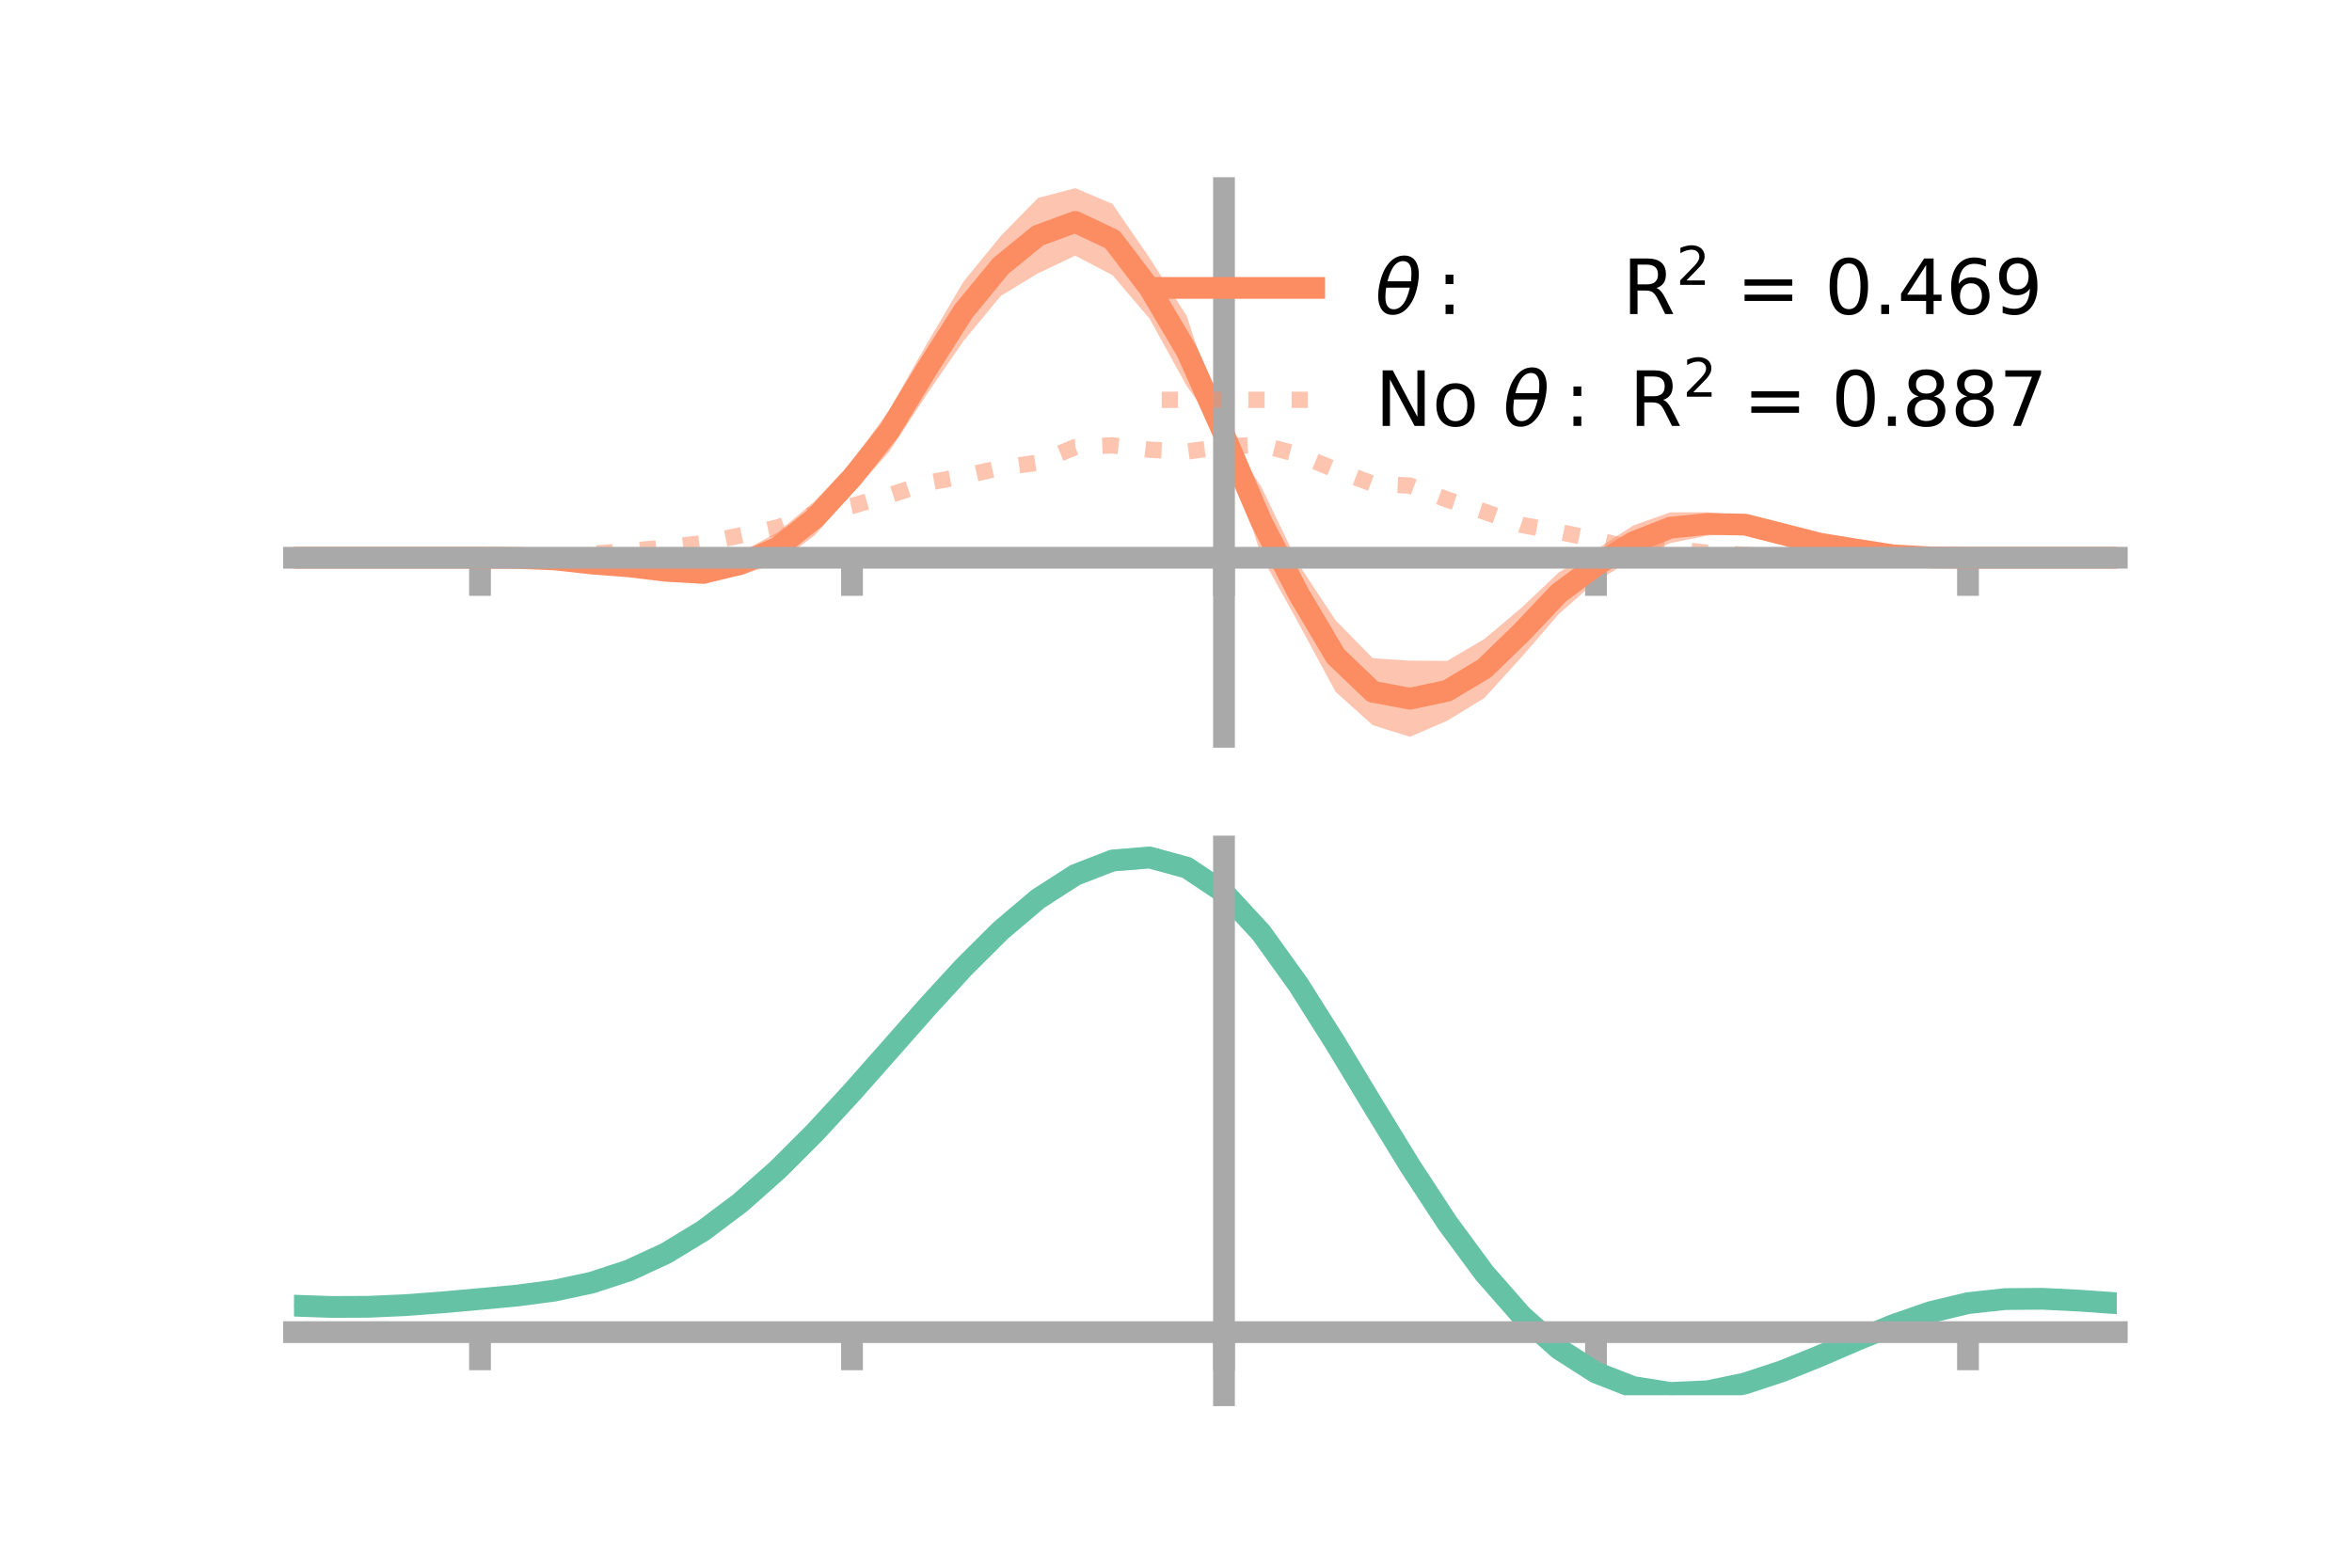 <?xml version="1.0" encoding="utf-8" standalone="no"?>
<!DOCTYPE svg PUBLIC "-//W3C//DTD SVG 1.1//EN"
  "http://www.w3.org/Graphics/SVG/1.1/DTD/svg11.dtd">
<!-- Created with matplotlib (https://matplotlib.org/) -->
<svg height="144pt" version="1.1" viewBox="0 0 216 144" width="216pt" xmlns="http://www.w3.org/2000/svg" xmlns:xlink="http://www.w3.org/1999/xlink">
 <defs>
  <style type="text/css">*{stroke-linecap:butt;stroke-linejoin:round;}</style>
 </defs>
 <g id="figure_1">
  <g id="patch_1">
   <path d="M 0 144 
L 216 144 
L 216 0 
L 0 0 
z
" style="fill:none;"/>
  </g>
  <g id="axes_1">
   <g id="patch_2">
    <path d="M 27 67.68 
L 194.4 67.68 
L 194.4 17.28 
L 27 17.28 
z
" style="fill:none;"/>
   </g>
   <g id="PolyCollection_1">
    <path clip-path="url(#p5fa60155ef)" d="M 27 51.232 
L 27 51.232 
L 30.416 51.232 
L 33.833 51.232 
L 37.249 51.232 
L 40.665 51.232 
L 44.082 51.231 
L 47.498 51.189 
L 50.914 51.197 
L 54.331 51.397 
L 57.747 51.629 
L 61.163 51.895 
L 64.58 51.835 
L 67.996 50.74 
L 71.412 48.898 
L 74.829 46.022 
L 78.245 42.416 
L 81.661 37.671 
L 85.078 31.645 
L 88.494 25.855 
L 91.91 21.674 
L 95.327 18.184 
L 98.743 17.28 
L 102.159 18.723 
L 105.576 23.695 
L 108.992 29.03 
L 112.408 39.602 
L 115.824 44.691 
L 119.241 51.791 
L 122.657 56.98 
L 126.073 60.463 
L 129.49 60.682 
L 132.906 60.701 
L 136.322 58.694 
L 139.739 55.815 
L 143.155 52.573 
L 146.571 50.489 
L 149.988 48.267 
L 153.404 47.059 
L 156.82 47.055 
L 160.237 47.382 
L 163.653 48.503 
L 167.069 49.538 
L 170.486 50.119 
L 173.902 50.824 
L 177.318 51.144 
L 180.735 51.232 
L 184.151 51.232 
L 187.567 51.232 
L 190.984 51.232 
L 194.4 51.232 
L 194.4 51.232 
L 194.4 51.232 
L 190.984 51.232 
L 187.567 51.232 
L 184.151 51.232 
L 180.735 51.234 
L 177.318 51.268 
L 173.902 51.209 
L 170.486 50.854 
L 167.069 50.32 
L 163.653 49.596 
L 160.237 48.989 
L 156.82 49.194 
L 153.404 49.884 
L 149.988 51.361 
L 146.571 53.405 
L 143.155 56.401 
L 139.739 60.359 
L 136.322 64.115 
L 132.906 66.203 
L 129.49 67.68 
L 126.073 66.616 
L 122.657 63.556 
L 119.241 57.224 
L 115.824 51.068 
L 112.408 40.199 
L 108.992 35.477 
L 105.576 29.277 
L 102.159 25.271 
L 98.743 23.486 
L 95.327 25.106 
L 91.91 27.181 
L 88.494 31.314 
L 85.078 36.282 
L 81.661 41.489 
L 78.245 45.354 
L 74.829 49.167 
L 71.412 51.717 
L 67.996 52.854 
L 64.58 53.42 
L 61.163 52.97 
L 57.747 52.418 
L 54.331 52.116 
L 50.914 51.564 
L 47.498 51.312 
L 44.082 51.233 
L 40.665 51.232 
L 37.249 51.232 
L 33.833 51.232 
L 30.416 51.232 
L 27 51.232 
z
" style="fill:#fc8d62;fill-opacity:0.5;"/>
   </g>
   <g id="matplotlib.axis_1">
    <g id="xtick_1">
     <g id="line2d_1">
      <defs>
       <path d="M 0 0 
L 0 3.5 
" id="m88a9806aa4" style="stroke:#a9a9a9;stroke-width:2;"/>
      </defs>
      <g>
       <use style="fill:#a9a9a9;stroke:#a9a9a9;stroke-width:2;" x="44.082" xlink:href="#m88a9806aa4" y="51.232"/>
      </g>
     </g>
    </g>
    <g id="xtick_2">
     <g id="line2d_2">
      <g>
       <use style="fill:#a9a9a9;stroke:#a9a9a9;stroke-width:2;" x="78.245" xlink:href="#m88a9806aa4" y="51.232"/>
      </g>
     </g>
    </g>
    <g id="xtick_3">
     <g id="line2d_3">
      <g>
       <use style="fill:#a9a9a9;stroke:#a9a9a9;stroke-width:2;" x="112.408" xlink:href="#m88a9806aa4" y="51.232"/>
      </g>
     </g>
    </g>
    <g id="xtick_4">
     <g id="line2d_4">
      <g>
       <use style="fill:#a9a9a9;stroke:#a9a9a9;stroke-width:2;" x="146.571" xlink:href="#m88a9806aa4" y="51.232"/>
      </g>
     </g>
    </g>
    <g id="xtick_5">
     <g id="line2d_5">
      <g>
       <use style="fill:#a9a9a9;stroke:#a9a9a9;stroke-width:2;" x="180.735" xlink:href="#m88a9806aa4" y="51.232"/>
      </g>
     </g>
    </g>
   </g>
   <g id="matplotlib.axis_2"/>
   <g id="line2d_6">
    <path clip-path="url(#p5fa60155ef)" d="M 27 51.232 
L 30.416 51.232 
L 33.833 51.232 
L 37.249 51.232 
L 40.665 51.232 
L 44.082 51.232 
L 47.498 51.251 
L 50.914 51.38 
L 54.331 51.757 
L 57.747 52.023 
L 61.163 52.432 
L 64.58 52.628 
L 67.996 51.797 
L 71.412 50.307 
L 74.829 47.595 
L 78.245 43.885 
L 81.661 39.58 
L 85.078 33.964 
L 88.494 28.584 
L 91.91 24.427 
L 95.327 21.645 
L 98.743 20.383 
L 102.159 21.997 
L 105.576 26.486 
L 108.992 32.254 
L 112.408 39.9 
L 115.824 47.879 
L 119.241 54.508 
L 122.657 60.268 
L 126.073 63.54 
L 129.49 64.181 
L 132.906 63.452 
L 136.322 61.405 
L 139.739 58.087 
L 143.155 54.487 
L 146.571 51.947 
L 149.988 49.814 
L 153.404 48.472 
L 156.82 48.125 
L 160.237 48.186 
L 163.653 49.05 
L 167.069 49.929 
L 170.486 50.486 
L 173.902 51.016 
L 177.318 51.206 
L 180.735 51.233 
L 184.151 51.232 
L 187.567 51.232 
L 190.984 51.232 
L 194.4 51.232 
" style="fill:none;stroke:#fc8d62;stroke-linecap:square;stroke-width:2;"/>
   </g>
   <g id="line2d_7">
    <path clip-path="url(#p5fa60155ef)" d="M 27 51.232 
L 30.416 51.232 
L 33.833 51.232 
L 37.249 51.232 
L 40.665 51.232 
L 44.082 51.232 
L 47.498 51.182 
L 50.914 51.137 
L 54.331 50.873 
L 57.747 50.61 
L 61.163 50.283 
L 64.58 49.884 
L 67.996 49.18 
L 71.412 48.455 
L 74.829 47.172 
L 78.245 46.468 
L 81.661 45.504 
L 85.078 44.368 
L 88.494 43.735 
L 91.91 42.968 
L 95.327 42.496 
L 98.743 41.064 
L 102.159 40.908 
L 105.576 41.307 
L 108.992 41.475 
L 112.408 41.02 
L 115.824 40.854 
L 119.241 41.738 
L 122.657 43.153 
L 126.073 44.438 
L 129.49 44.606 
L 132.906 45.89 
L 136.322 46.998 
L 139.739 48.213 
L 143.155 48.849 
L 146.571 49.562 
L 149.988 50.392 
L 153.404 50.405 
L 156.82 50.771 
L 160.237 50.96 
L 163.653 51.22 
L 167.069 51.347 
L 170.486 51.375 
L 173.902 51.264 
L 177.318 51.275 
L 180.735 51.232 
L 184.151 51.232 
L 187.567 51.232 
L 190.984 51.232 
L 194.4 51.232 
" style="fill:none;stroke:#fc8d62;stroke-dasharray:1.5,2.475;stroke-dashoffset:0;stroke-opacity:0.5;stroke-width:1.5;"/>
   </g>
   <g id="patch_3">
    <path d="M 112.408 67.68 
L 112.408 17.28 
" style="fill:none;stroke:#a9a9a9;stroke-linecap:square;stroke-linejoin:miter;stroke-width:2;"/>
   </g>
   <g id="patch_4">
    <path d="M 194.4 67.68 
L 194.4 17.28 
" style="fill:none;"/>
   </g>
   <g id="patch_5">
    <path d="M 27 51.232 
L 194.4 51.232 
" style="fill:none;stroke:#a9a9a9;stroke-linecap:square;stroke-linejoin:miter;stroke-width:2;"/>
   </g>
   <g id="patch_6">
    <path d="M 27 17.28 
L 194.4 17.28 
" style="fill:none;"/>
   </g>
   <g id="legend_1">
    <g id="line2d_8">
     <path d="M 106.69 26.449 
L 120.69 26.449 
" style="fill:none;stroke:#fc8d62;stroke-linecap:square;stroke-width:2;"/>
    </g>
    <g id="line2d_9"/>
    <g id="text_1">
     <!-- $\theta:$      R$^{2}$ = 0.469 -->
     <g transform="translate(126.29 28.899)scale(0.07 -0.07)">
      <defs>
       <path d="M 45.516 34.672 
L 14.453 34.672 
Q 12.359 20.062 14.5 13.875 
Q 17.188 6.25 24.469 6.25 
Q 31.781 6.25 37.359 13.922 
Q 42.234 20.656 45.516 34.672 
z
M 47.016 42.969 
Q 48.344 56.844 46.625 61.719 
Q 43.953 69.438 36.766 69.438 
Q 29.297 69.438 23.828 61.812 
Q 19.531 55.672 16.156 42.969 
z
M 38.188 76.766 
Q 49.906 76.766 54.594 66.406 
Q 59.281 56.109 55.719 37.844 
Q 52.203 19.625 43.453 9.281 
Q 34.766 -1.125 23.047 -1.125 
Q 11.281 -1.125 6.641 9.281 
Q 2 19.625 5.516 37.844 
Q 9.078 56.109 17.719 66.406 
Q 26.422 76.766 38.188 76.766 
z
" id="DejaVuSans-Oblique-952"/>
       <path d="M 11.719 12.406 
L 22.016 12.406 
L 22.016 0 
L 11.719 0 
z
M 11.719 51.703 
L 22.016 51.703 
L 22.016 39.312 
L 11.719 39.312 
z
" id="DejaVuSans-58"/>
       <path id="DejaVuSans-32"/>
       <path d="M 44.391 34.188 
Q 47.562 33.109 50.562 29.594 
Q 53.562 26.078 56.594 19.922 
L 66.609 0 
L 56 0 
L 46.688 18.703 
Q 43.062 26.031 39.672 28.422 
Q 36.281 30.812 30.422 30.812 
L 19.672 30.812 
L 19.672 0 
L 9.812 0 
L 9.812 72.906 
L 32.078 72.906 
Q 44.578 72.906 50.734 67.672 
Q 56.891 62.453 56.891 51.906 
Q 56.891 45.016 53.688 40.469 
Q 50.484 35.938 44.391 34.188 
z
M 19.672 64.797 
L 19.672 38.922 
L 32.078 38.922 
Q 39.203 38.922 42.844 42.219 
Q 46.484 45.516 46.484 51.906 
Q 46.484 58.297 42.844 61.547 
Q 39.203 64.797 32.078 64.797 
z
" id="DejaVuSans-82"/>
       <path d="M 19.188 8.297 
L 53.609 8.297 
L 53.609 0 
L 7.328 0 
L 7.328 8.297 
Q 12.938 14.109 22.625 23.891 
Q 32.328 33.688 34.812 36.531 
Q 39.547 41.844 41.422 45.531 
Q 43.312 49.219 43.312 52.781 
Q 43.312 58.594 39.234 62.25 
Q 35.156 65.922 28.609 65.922 
Q 23.969 65.922 18.812 64.312 
Q 13.672 62.703 7.812 59.422 
L 7.812 69.391 
Q 13.766 71.781 18.938 73 
Q 24.125 74.219 28.422 74.219 
Q 39.75 74.219 46.484 68.547 
Q 53.219 62.891 53.219 53.422 
Q 53.219 48.922 51.531 44.891 
Q 49.859 40.875 45.406 35.406 
Q 44.188 33.984 37.641 27.219 
Q 31.109 20.453 19.188 8.297 
z
" id="DejaVuSans-50"/>
       <path d="M 10.594 45.406 
L 73.188 45.406 
L 73.188 37.203 
L 10.594 37.203 
z
M 10.594 25.484 
L 73.188 25.484 
L 73.188 17.188 
L 10.594 17.188 
z
" id="DejaVuSans-61"/>
       <path d="M 31.781 66.406 
Q 24.172 66.406 20.328 58.906 
Q 16.5 51.422 16.5 36.375 
Q 16.5 21.391 20.328 13.891 
Q 24.172 6.391 31.781 6.391 
Q 39.453 6.391 43.281 13.891 
Q 47.125 21.391 47.125 36.375 
Q 47.125 51.422 43.281 58.906 
Q 39.453 66.406 31.781 66.406 
z
M 31.781 74.219 
Q 44.047 74.219 50.516 64.516 
Q 56.984 54.828 56.984 36.375 
Q 56.984 17.969 50.516 8.266 
Q 44.047 -1.422 31.781 -1.422 
Q 19.531 -1.422 13.062 8.266 
Q 6.594 17.969 6.594 36.375 
Q 6.594 54.828 13.062 64.516 
Q 19.531 74.219 31.781 74.219 
z
" id="DejaVuSans-48"/>
       <path d="M 10.688 12.406 
L 21 12.406 
L 21 0 
L 10.688 0 
z
" id="DejaVuSans-46"/>
       <path d="M 37.797 64.312 
L 12.891 25.391 
L 37.797 25.391 
z
M 35.203 72.906 
L 47.609 72.906 
L 47.609 25.391 
L 58.016 25.391 
L 58.016 17.188 
L 47.609 17.188 
L 47.609 0 
L 37.797 0 
L 37.797 17.188 
L 4.891 17.188 
L 4.891 26.703 
z
" id="DejaVuSans-52"/>
       <path d="M 33.016 40.375 
Q 26.375 40.375 22.484 35.828 
Q 18.609 31.297 18.609 23.391 
Q 18.609 15.531 22.484 10.953 
Q 26.375 6.391 33.016 6.391 
Q 39.656 6.391 43.531 10.953 
Q 47.406 15.531 47.406 23.391 
Q 47.406 31.297 43.531 35.828 
Q 39.656 40.375 33.016 40.375 
z
M 52.594 71.297 
L 52.594 62.312 
Q 48.875 64.062 45.094 64.984 
Q 41.312 65.922 37.594 65.922 
Q 27.828 65.922 22.672 59.328 
Q 17.531 52.734 16.797 39.406 
Q 19.672 43.656 24.016 45.922 
Q 28.375 48.188 33.594 48.188 
Q 44.578 48.188 50.953 41.516 
Q 57.328 34.859 57.328 23.391 
Q 57.328 12.156 50.688 5.359 
Q 44.047 -1.422 33.016 -1.422 
Q 20.359 -1.422 13.672 8.266 
Q 6.984 17.969 6.984 36.375 
Q 6.984 53.656 15.188 63.938 
Q 23.391 74.219 37.203 74.219 
Q 40.922 74.219 44.703 73.484 
Q 48.484 72.75 52.594 71.297 
z
" id="DejaVuSans-54"/>
       <path d="M 10.984 1.516 
L 10.984 10.5 
Q 14.703 8.734 18.5 7.812 
Q 22.312 6.891 25.984 6.891 
Q 35.75 6.891 40.891 13.453 
Q 46.047 20.016 46.781 33.406 
Q 43.953 29.203 39.594 26.953 
Q 35.25 24.703 29.984 24.703 
Q 19.047 24.703 12.672 31.312 
Q 6.297 37.938 6.297 49.422 
Q 6.297 60.641 12.938 67.422 
Q 19.578 74.219 30.609 74.219 
Q 43.266 74.219 49.922 64.516 
Q 56.594 54.828 56.594 36.375 
Q 56.594 19.141 48.406 8.859 
Q 40.234 -1.422 26.422 -1.422 
Q 22.703 -1.422 18.891 -0.688 
Q 15.094 0.047 10.984 1.516 
z
M 30.609 32.422 
Q 37.25 32.422 41.125 36.953 
Q 45.016 41.5 45.016 49.422 
Q 45.016 57.281 41.125 61.844 
Q 37.25 66.406 30.609 66.406 
Q 23.969 66.406 20.094 61.844 
Q 16.219 57.281 16.219 49.422 
Q 16.219 41.5 20.094 36.953 
Q 23.969 32.422 30.609 32.422 
z
" id="DejaVuSans-57"/>
      </defs>
      <use transform="translate(0 0.766)" xlink:href="#DejaVuSans-Oblique-952"/>
      <use transform="translate(80.664 0.766)" xlink:href="#DejaVuSans-58"/>
      <use transform="translate(133.838 0.766)" xlink:href="#DejaVuSans-32"/>
      <use transform="translate(165.625 0.766)" xlink:href="#DejaVuSans-32"/>
      <use transform="translate(197.412 0.766)" xlink:href="#DejaVuSans-32"/>
      <use transform="translate(229.199 0.766)" xlink:href="#DejaVuSans-32"/>
      <use transform="translate(260.986 0.766)" xlink:href="#DejaVuSans-32"/>
      <use transform="translate(292.773 0.766)" xlink:href="#DejaVuSans-32"/>
      <use transform="translate(324.561 0.766)" xlink:href="#DejaVuSans-82"/>
      <use transform="translate(395 39.047)scale(0.7)" xlink:href="#DejaVuSans-50"/>
      <use transform="translate(442.271 0.766)" xlink:href="#DejaVuSans-32"/>
      <use transform="translate(474.058 0.766)" xlink:href="#DejaVuSans-61"/>
      <use transform="translate(557.847 0.766)" xlink:href="#DejaVuSans-32"/>
      <use transform="translate(589.634 0.766)" xlink:href="#DejaVuSans-48"/>
      <use transform="translate(653.257 0.766)" xlink:href="#DejaVuSans-46"/>
      <use transform="translate(685.044 0.766)" xlink:href="#DejaVuSans-52"/>
      <use transform="translate(748.667 0.766)" xlink:href="#DejaVuSans-54"/>
      <use transform="translate(812.29 0.766)" xlink:href="#DejaVuSans-57"/>
     </g>
    </g>
    <g id="line2d_10">
     <path d="M 106.69 36.724 
L 120.69 36.724 
" style="fill:none;stroke:#fc8d62;stroke-dasharray:1.5,2.475;stroke-dashoffset:0;stroke-opacity:0.5;stroke-width:1.5;"/>
    </g>
    <g id="line2d_11"/>
    <g id="text_2">
     <!-- No $\theta:$ R$^{2}$ = 0.887 -->
     <g transform="translate(126.29 39.174)scale(0.07 -0.07)">
      <defs>
       <path d="M 9.812 72.906 
L 23.094 72.906 
L 55.422 11.922 
L 55.422 72.906 
L 64.984 72.906 
L 64.984 0 
L 51.703 0 
L 19.391 60.984 
L 19.391 0 
L 9.812 0 
z
" id="DejaVuSans-78"/>
       <path d="M 30.609 48.391 
Q 23.391 48.391 19.188 42.75 
Q 14.984 37.109 14.984 27.297 
Q 14.984 17.484 19.156 11.844 
Q 23.344 6.203 30.609 6.203 
Q 37.797 6.203 41.984 11.859 
Q 46.188 17.531 46.188 27.297 
Q 46.188 37.016 41.984 42.703 
Q 37.797 48.391 30.609 48.391 
z
M 30.609 56 
Q 42.328 56 49.016 48.375 
Q 55.719 40.766 55.719 27.297 
Q 55.719 13.875 49.016 6.219 
Q 42.328 -1.422 30.609 -1.422 
Q 18.844 -1.422 12.172 6.219 
Q 5.516 13.875 5.516 27.297 
Q 5.516 40.766 12.172 48.375 
Q 18.844 56 30.609 56 
z
" id="DejaVuSans-111"/>
       <path d="M 31.781 34.625 
Q 24.75 34.625 20.719 30.859 
Q 16.703 27.094 16.703 20.516 
Q 16.703 13.922 20.719 10.156 
Q 24.75 6.391 31.781 6.391 
Q 38.812 6.391 42.859 10.172 
Q 46.922 13.969 46.922 20.516 
Q 46.922 27.094 42.891 30.859 
Q 38.875 34.625 31.781 34.625 
z
M 21.922 38.812 
Q 15.578 40.375 12.031 44.719 
Q 8.5 49.078 8.5 55.328 
Q 8.5 64.062 14.719 69.141 
Q 20.953 74.219 31.781 74.219 
Q 42.672 74.219 48.875 69.141 
Q 55.078 64.062 55.078 55.328 
Q 55.078 49.078 51.531 44.719 
Q 48 40.375 41.703 38.812 
Q 48.828 37.156 52.797 32.312 
Q 56.781 27.484 56.781 20.516 
Q 56.781 9.906 50.312 4.234 
Q 43.844 -1.422 31.781 -1.422 
Q 19.734 -1.422 13.25 4.234 
Q 6.781 9.906 6.781 20.516 
Q 6.781 27.484 10.781 32.312 
Q 14.797 37.156 21.922 38.812 
z
M 18.312 54.391 
Q 18.312 48.734 21.844 45.562 
Q 25.391 42.391 31.781 42.391 
Q 38.141 42.391 41.719 45.562 
Q 45.312 48.734 45.312 54.391 
Q 45.312 60.062 41.719 63.234 
Q 38.141 66.406 31.781 66.406 
Q 25.391 66.406 21.844 63.234 
Q 18.312 60.062 18.312 54.391 
z
" id="DejaVuSans-56"/>
       <path d="M 8.203 72.906 
L 55.078 72.906 
L 55.078 68.703 
L 28.609 0 
L 18.312 0 
L 43.219 64.594 
L 8.203 64.594 
z
" id="DejaVuSans-55"/>
      </defs>
      <use transform="translate(0 0.766)" xlink:href="#DejaVuSans-78"/>
      <use transform="translate(74.805 0.766)" xlink:href="#DejaVuSans-111"/>
      <use transform="translate(135.986 0.766)" xlink:href="#DejaVuSans-32"/>
      <use transform="translate(167.773 0.766)" xlink:href="#DejaVuSans-Oblique-952"/>
      <use transform="translate(248.438 0.766)" xlink:href="#DejaVuSans-58"/>
      <use transform="translate(301.611 0.766)" xlink:href="#DejaVuSans-32"/>
      <use transform="translate(333.398 0.766)" xlink:href="#DejaVuSans-82"/>
      <use transform="translate(403.838 39.047)scale(0.7)" xlink:href="#DejaVuSans-50"/>
      <use transform="translate(451.108 0.766)" xlink:href="#DejaVuSans-32"/>
      <use transform="translate(482.896 0.766)" xlink:href="#DejaVuSans-61"/>
      <use transform="translate(566.685 0.766)" xlink:href="#DejaVuSans-32"/>
      <use transform="translate(598.472 0.766)" xlink:href="#DejaVuSans-48"/>
      <use transform="translate(662.095 0.766)" xlink:href="#DejaVuSans-46"/>
      <use transform="translate(691.257 0.766)" xlink:href="#DejaVuSans-56"/>
      <use transform="translate(754.88 0.766)" xlink:href="#DejaVuSans-56"/>
      <use transform="translate(818.503 0.766)" xlink:href="#DejaVuSans-55"/>
     </g>
    </g>
   </g>
  </g>
  <g id="axes_2">
   <g id="patch_7">
    <path d="M 27 128.16 
L 194.4 128.16 
L 194.4 77.76 
L 27 77.76 
z
" style="fill:none;"/>
   </g>
   <g id="PolyCollection_2">
    <path clip-path="url(#p16b353822a)" d="M 27 119.977 
L 27 119.883 
L 30.416 120.01 
L 33.833 119.994 
L 37.249 119.834 
L 40.665 119.563 
L 44.082 119.246 
L 47.498 118.919 
L 50.914 118.457 
L 54.331 117.714 
L 57.747 116.578 
L 61.163 114.971 
L 64.58 112.854 
L 67.996 110.226 
L 71.412 107.127 
L 74.829 103.628 
L 78.245 99.834 
L 81.661 95.874 
L 85.078 91.901 
L 88.494 88.084 
L 91.91 84.603 
L 95.327 81.645 
L 98.743 79.398 
L 102.159 78.044 
L 105.576 77.76 
L 108.992 78.708 
L 112.408 81.032 
L 115.824 84.793 
L 119.241 89.628 
L 122.657 95.12 
L 126.073 100.879 
L 129.49 106.558 
L 132.906 111.87 
L 136.322 116.586 
L 139.739 120.545 
L 143.155 123.645 
L 146.571 125.853 
L 149.988 127.192 
L 153.404 127.734 
L 156.82 127.588 
L 160.237 126.887 
L 163.653 125.781 
L 167.069 124.427 
L 170.486 122.982 
L 173.902 121.602 
L 177.318 120.431 
L 180.735 119.614 
L 184.151 119.244 
L 187.567 119.22 
L 190.984 119.4 
L 194.4 119.655 
L 194.4 119.772 
L 194.4 119.772 
L 190.984 119.54 
L 187.567 119.378 
L 184.151 119.411 
L 180.735 119.784 
L 177.318 120.609 
L 173.902 121.806 
L 170.486 123.232 
L 167.069 124.729 
L 163.653 126.132 
L 160.237 127.277 
L 156.82 128.002 
L 153.404 128.16 
L 149.988 127.626 
L 146.571 126.306 
L 143.155 124.146 
L 139.739 121.135 
L 136.322 117.308 
L 132.906 112.755 
L 129.49 107.627 
L 126.073 102.14 
L 122.657 96.571 
L 119.241 91.256 
L 115.824 86.573 
L 112.408 82.932 
L 108.992 80.687 
L 105.576 79.773 
L 102.159 80.046 
L 98.743 81.345 
L 95.327 83.497 
L 91.91 86.324 
L 88.494 89.646 
L 85.078 93.284 
L 81.661 97.065 
L 78.245 100.831 
L 74.829 104.438 
L 71.412 107.767 
L 67.996 110.72 
L 64.58 113.232 
L 61.163 115.266 
L 57.747 116.82 
L 54.331 117.924 
L 50.914 118.645 
L 47.498 119.089 
L 44.082 119.395 
L 40.665 119.689 
L 37.249 119.934 
L 33.833 120.075 
L 30.416 120.088 
L 27 119.977 
z
" style="fill:#66c2a5;fill-opacity:0.5;"/>
   </g>
   <g id="matplotlib.axis_3">
    <g id="xtick_6">
     <g id="line2d_12">
      <g>
       <use style="fill:#a9a9a9;stroke:#a9a9a9;stroke-width:2;" x="44.082" xlink:href="#m88a9806aa4" y="122.364"/>
      </g>
     </g>
    </g>
    <g id="xtick_7">
     <g id="line2d_13">
      <g>
       <use style="fill:#a9a9a9;stroke:#a9a9a9;stroke-width:2;" x="78.245" xlink:href="#m88a9806aa4" y="122.364"/>
      </g>
     </g>
    </g>
    <g id="xtick_8">
     <g id="line2d_14">
      <g>
       <use style="fill:#a9a9a9;stroke:#a9a9a9;stroke-width:2;" x="112.408" xlink:href="#m88a9806aa4" y="122.364"/>
      </g>
     </g>
    </g>
    <g id="xtick_9">
     <g id="line2d_15">
      <g>
       <use style="fill:#a9a9a9;stroke:#a9a9a9;stroke-width:2;" x="146.571" xlink:href="#m88a9806aa4" y="122.364"/>
      </g>
     </g>
    </g>
    <g id="xtick_10">
     <g id="line2d_16">
      <g>
       <use style="fill:#a9a9a9;stroke:#a9a9a9;stroke-width:2;" x="180.735" xlink:href="#m88a9806aa4" y="122.364"/>
      </g>
     </g>
    </g>
   </g>
   <g id="matplotlib.axis_4"/>
   <g id="line2d_17">
    <path clip-path="url(#p16b353822a)" d="M 27 119.93 
L 30.416 120.049 
L 33.833 120.035 
L 37.249 119.884 
L 40.665 119.626 
L 44.082 119.32 
L 47.498 119.004 
L 50.914 118.551 
L 54.331 117.819 
L 57.747 116.699 
L 61.163 115.119 
L 64.58 113.043 
L 67.996 110.473 
L 71.412 107.447 
L 74.829 104.033 
L 78.245 100.332 
L 81.661 96.47 
L 85.078 92.592 
L 88.494 88.865 
L 91.91 85.464 
L 95.327 82.571 
L 98.743 80.371 
L 102.159 79.045 
L 105.576 78.766 
L 108.992 79.697 
L 112.408 81.982 
L 115.824 85.683 
L 119.241 90.442 
L 122.657 95.846 
L 126.073 101.509 
L 129.49 107.093 
L 132.906 112.312 
L 136.322 116.947 
L 139.739 120.84 
L 143.155 123.896 
L 146.571 126.08 
L 149.988 127.409 
L 153.404 127.947 
L 156.82 127.795 
L 160.237 127.082 
L 163.653 125.957 
L 167.069 124.578 
L 170.486 123.107 
L 173.902 121.704 
L 177.318 120.52 
L 180.735 119.699 
L 184.151 119.327 
L 187.567 119.299 
L 190.984 119.47 
L 194.4 119.714 
" style="fill:none;stroke:#66c2a5;stroke-linecap:square;stroke-width:2;"/>
   </g>
   <g id="patch_8">
    <path d="M 112.408 128.16 
L 112.408 77.76 
" style="fill:none;stroke:#a9a9a9;stroke-linecap:square;stroke-linejoin:miter;stroke-width:2;"/>
   </g>
   <g id="patch_9">
    <path d="M 194.4 128.16 
L 194.4 77.76 
" style="fill:none;"/>
   </g>
   <g id="patch_10">
    <path d="M 27 122.364 
L 194.4 122.364 
" style="fill:none;stroke:#a9a9a9;stroke-linecap:square;stroke-linejoin:miter;stroke-width:2;"/>
   </g>
   <g id="patch_11">
    <path d="M 27 77.76 
L 194.4 77.76 
" style="fill:none;"/>
   </g>
  </g>
 </g>
 <defs>
  <clipPath id="p5fa60155ef">
   <rect height="50.4" width="167.4" x="27" y="17.28"/>
  </clipPath>
  <clipPath id="p16b353822a">
   <rect height="50.4" width="167.4" x="27" y="77.76"/>
  </clipPath>
 </defs>
</svg>
